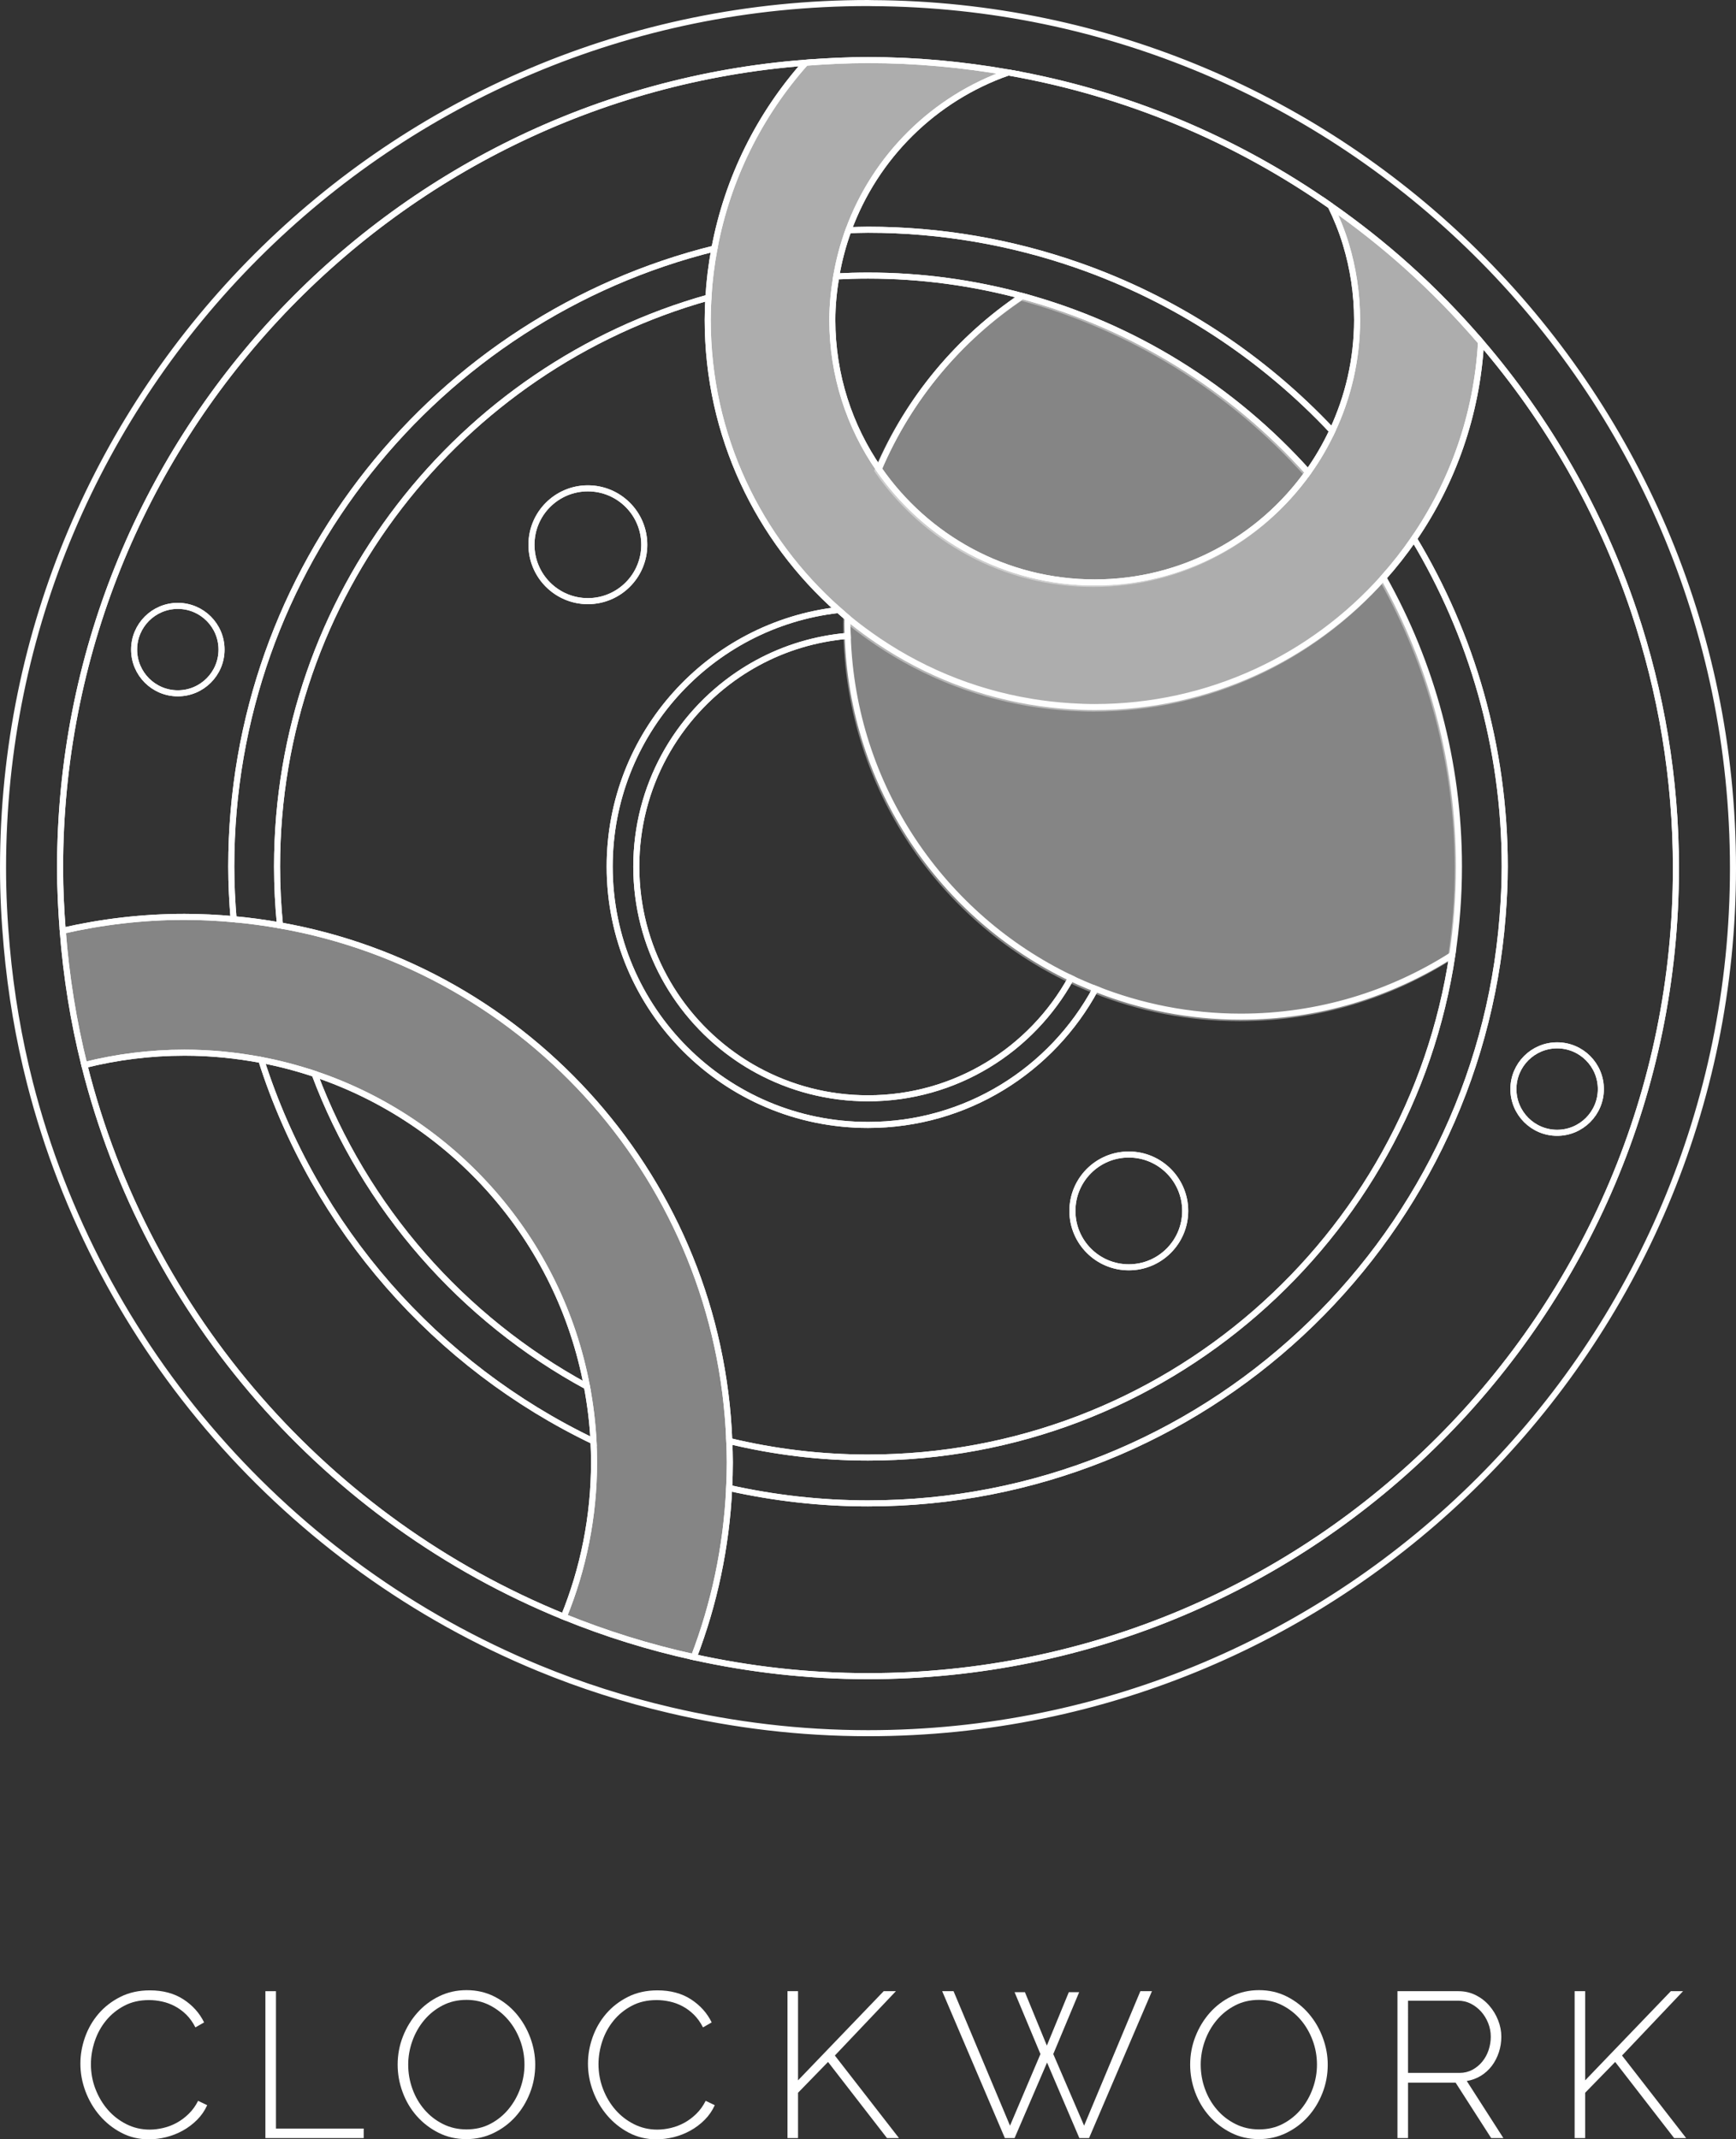 <?xml version="1.0" encoding="utf-8"?>
<!-- Generator: Adobe Illustrator 16.0.0, SVG Export Plug-In . SVG Version: 6.00 Build 0)  -->
<!DOCTYPE svg PUBLIC "-//W3C//DTD SVG 1.1//EN" "http://www.w3.org/Graphics/SVG/1.1/DTD/svg11.dtd">
<svg version="1.1" id="Layer_1" xmlns="http://www.w3.org/2000/svg" xmlns:xlink="http://www.w3.org/1999/xlink" x="0px" y="0px"
	 width="487.627px" height="600.849px" viewBox="62.488 95.634 487.627 600.849"
	 enable-background="new 62.488 95.634 487.627 600.849" xml:space="preserve">
<rect x="62.488" y="95.634" width="487.627" height="600.849" fill="#333333" stroke="none"/>
<g>
	<path fill="none" stroke="#FFFFFF" stroke-width="1.698" stroke-miterlimit="10" d="M128.101,353.792
		c-0.398-4.875-0.656-9.791-0.656-14.777c0-83.899,57.785-154.277,135.715-173.583c3.703-19.805,12.762-37.723,25.646-52.184
		C171.653,122.194,79.362,220.011,79.362,339.454c0,5.918,0.299,11.771,0.744,17.578c11.004-2.508,22.441-3.885,34.213-3.885
		C118.972,353.147,123.56,353.388,128.101,353.792z M100.157,278.083c0-6.785,5.496-12.281,12.281-12.281
		c6.773,0,12.275,5.496,12.275,12.281c0,6.779-5.502,12.275-12.275,12.275C105.653,290.358,100.157,284.862,100.157,278.083z"/>
	<path fill="none" stroke="#FFFFFF" stroke-width="1.698" stroke-miterlimit="10" d="M229.198,500.435
		c-44.162-21.135-78.287-59.858-93.328-107.098c-6.984-1.324-14.186-2.051-21.551-2.051c-9.709,0-19.131,1.219-28.137,3.479
		c17.672,70.541,68.35,127.951,134.678,154.935c5.455-13.39,8.49-28.031,8.49-43.383
		C229.351,504.343,229.292,502.38,229.198,500.435z"/>
	<path fill="none" stroke="#FFFFFF" stroke-width="1.698" stroke-miterlimit="10" d="M306.302,404.101L306.302,404.101
		L306.302,404.101c-11.232,0-21.803-2.848-31.025-7.856c-1.846-1.002-3.639-2.086-5.367-3.258
		c-17.314-11.695-28.693-31.506-28.693-53.972c0-22.465,11.379-42.27,28.693-53.971c1.729-1.166,3.521-2.256,5.367-3.258
		c7.646-4.154,16.219-6.779,25.33-7.57c-0.047-1.178-0.094-2.361-0.094-3.551c0-0.51,0.029-1.008,0.041-1.518
		c-0.861-0.715-1.699-1.453-2.537-2.191c-36.17,4.113-64.277,34.787-64.277,72.059c0,40.078,32.484,72.568,72.562,72.568
		c27.65,0,51.675-15.469,63.927-38.221c-2.338-0.927-4.646-1.904-6.896-2.988C352.251,390.472,330.876,404.101,306.302,404.101z"/>
	<path fill="none" stroke="#FFFFFF" stroke-width="1.698" stroke-miterlimit="10" d="M243.46,248.634
		c0-8.754-7.096-15.844-15.844-15.844s-15.844,7.09-15.844,15.844c0,8.742,7.096,15.838,15.844,15.838
		S243.46,257.376,243.46,248.634z"/>
	<path fill="none" stroke="#FFFFFF" stroke-width="1.698" stroke-miterlimit="10" d="M379.557,419.892
		c-8.748,0-15.839,7.091-15.839,15.839s7.091,15.838,15.839,15.838c8.741,0,15.844-7.09,15.844-15.838
		S388.298,419.892,379.557,419.892z"/>
	<g>
		<path fill="none" stroke="#FFFFFF" stroke-width="1.698" stroke-miterlimit="10" d="M363.331,370.374
			c-36.146-17.32-61.383-53.719-62.725-96.158c-9.111,0.791-17.684,3.416-25.33,7.57c-1.846,1.002-3.639,2.092-5.367,3.258
			c-17.309,11.701-28.693,31.506-28.693,53.971c0,22.466,11.385,42.275,28.693,53.972c1.729,1.172,3.521,2.256,5.367,3.258
			c9.223,5.01,19.793,7.856,31.025,7.856C330.876,404.101,352.251,390.472,363.331,370.374z"/>
		<path fill="none" stroke="#FFFFFF" stroke-width="1.698" stroke-miterlimit="10" d="M499.872,389.229
			c-6.785,0-12.281,5.503-12.281,12.281c0,6.779,5.496,12.281,12.281,12.281s12.281-5.502,12.281-12.281
			C512.153,394.731,506.657,389.229,499.872,389.229z"/>
		<path fill="none" stroke="#FFFFFF" stroke-width="1.698" stroke-miterlimit="10" d="M124.714,278.083
			c0-6.785-5.502-12.281-12.275-12.281c-6.785,0-12.281,5.496-12.281,12.281c0,6.779,5.496,12.275,12.281,12.275
			C119.212,290.358,124.714,284.862,124.714,278.083z"/>
	</g>
	<path fill="none" stroke="#FFFFFF" stroke-width="1.698" stroke-miterlimit="10" d="M440.517,164.171
		c-1.118-3.715-2.577-7.266-4.241-10.705c-26.584-18.615-57.328-31.652-90.568-37.477c-20.83,7.277-37.354,23.607-44.9,44.309
		c1.828-0.059,3.65-0.141,5.496-0.141c20.63,0,40.429,3.539,58.869,9.967c27.539,9.598,51.99,25.729,71.531,46.547
		c4.436-9.475,6.979-20.01,6.979-31.16C443.681,178.093,442.562,170.927,440.517,164.171z"/>
	<path fill="none" stroke="#FFFFFF" stroke-width="1.698" stroke-miterlimit="10" d="M521.44,267.237
		c-9.404-28.014-24.105-53.578-42.943-75.516c-1.154,20.432-7.939,39.346-18.844,55.225c16.184,26.9,25.506,58.395,25.506,92.068
		c0,4.759-0.24,9.457-0.609,14.115c-7.201,92.18-84.229,164.742-178.248,164.742c-13.4,0-26.438-1.523-38.994-4.318
		c-0.779,16.676-4.236,32.631-9.926,47.49c15.762,3.469,32.115,5.35,48.92,5.35c125.338,0,226.939-101.606,226.939-226.938
		C533.241,314.194,529.058,289.931,521.44,267.237z M499.872,413.792c-6.785,0-12.281-5.502-12.281-12.281
		c0-6.778,5.496-12.28,12.281-12.28s12.281,5.502,12.281,12.28C512.153,408.29,506.657,413.792,499.872,413.792z"/>
	<path fill="none" stroke="#FFFFFF" stroke-width="1.698" stroke-miterlimit="10" d="M349.632,178.778
		c-17.725,11.871-31.834,28.723-40.295,48.568c13.295,19.236,35.483,31.869,60.646,31.869c24.737,0,46.575-12.234,59.94-30.932
		C408.817,204.729,381.066,187.263,349.632,178.778z"/>
	<path fill="none" stroke="#FFFFFF" stroke-width="1.698" stroke-miterlimit="10" d="M150.841,397.245
		c-4.852-1.623-9.85-2.941-14.971-3.908c15.041,47.238,49.166,85.963,93.328,107.098c-0.258-5.227-0.902-10.354-1.846-15.375
		C192.354,466.099,164.962,434.915,150.841,397.245z"/>
	<path fill="none" stroke="#FFFFFF" stroke-width="1.698" stroke-miterlimit="10" d="M140.312,339.015
		c0-76.131,51.275-140.244,121.16-159.809c0.27-4.682,0.844-9.275,1.688-13.775c-77.93,19.307-135.715,89.684-135.715,173.583
		c0,4.986,0.258,9.902,0.656,14.777c4.406,0.398,8.748,0.99,13.037,1.746C140.599,350.101,140.312,344.593,140.312,339.015z"/>
	<path fill="none" stroke="#FFFFFF" stroke-width="1.698" stroke-miterlimit="10" d="M365.171,170.124
		c-18.438-6.428-38.237-9.967-58.869-9.967c-1.846,0-3.668,0.082-5.496,0.141c-1.523,4.166-2.672,8.496-3.428,12.973
		c2.959-0.152,5.93-0.24,8.924-0.24c14.994,0,29.515,2.021,43.33,5.748c31.437,8.484,59.187,25.951,80.291,49.506
		c2.603-3.639,4.863-7.523,6.779-11.613C417.161,195.853,392.71,179.722,365.171,170.124z"/>
	<path fill="none" stroke="#FFFFFF" stroke-width="1.698" stroke-miterlimit="10" d="M459.653,246.946
		c-2.625,3.826-5.49,7.471-8.566,10.916c13.482,24,21.205,51.668,21.205,81.152c0,8.433-0.646,16.711-1.857,24.804
		c-11.971,79.903-80.895,141.182-164.133,141.182c-13.43,0-26.461-1.629-38.965-4.641c0.076,1.979,0.152,3.961,0.152,5.959
		c0,2.432-0.076,4.84-0.182,7.235c12.557,2.795,25.594,4.318,38.994,4.318c94.021,0,171.047-72.562,178.248-164.742
		c0.369-4.658,0.609-9.356,0.609-14.115C485.159,305.341,475.837,273.847,459.653,246.946z"/>
	<path fill="none" stroke="#FFFFFF" stroke-width="1.698" stroke-miterlimit="10" d="M457.86,170.575
		c-6.826-6.135-14.052-11.83-21.586-17.109c1.663,3.439,3.122,6.99,4.241,10.705c2.045,6.756,3.164,13.922,3.164,21.34
		c0,11.15-2.543,21.687-6.979,31.16c-1.916,4.09-4.178,7.975-6.779,11.613c-13.365,18.697-35.203,30.932-59.941,30.932
		c-25.16,0-47.35-12.633-60.645-31.869c-8.215-11.889-13.055-26.291-13.055-41.836c0-4.178,0.434-8.25,1.096-12.24
		c0.756-4.477,1.904-8.807,3.428-12.973c7.546-20.701,24.07-37.031,44.9-44.309c-12.809-2.238-25.957-3.48-39.404-3.48
		c-5.895,0-11.719,0.299-17.496,0.738c-12.885,14.461-21.943,32.379-25.646,52.184c-0.844,4.5-1.418,9.094-1.688,13.775
		c-0.111,2.092-0.193,4.189-0.193,6.305c0,32.432,14.215,61.523,36.738,81.445c0.838,0.738,1.676,1.477,2.537,2.191
		c2.021,1.682,4.119,3.275,6.263,4.811c13.185,9.428,28.541,15.984,45.193,18.75v0.006c3.656,0.604,7.365,1.031,11.133,1.266
		c2.263,0.146,4.535,0.24,6.838,0.24c32.244,0,61.201-14.057,81.105-36.357c3.076-3.445,5.941-7.09,8.566-10.916
		c10.903-15.879,17.688-34.793,18.844-55.225C472.075,184.239,465.196,177.161,457.86,170.575z"/>
	<path opacity="0.6" fill="#FFFFFF" enable-background="new    " d="M457.86,170.575c-6.826-6.135-14.052-11.83-21.586-17.109
		c1.663,3.439,3.122,6.99,4.241,10.705c2.045,6.756,3.164,13.922,3.164,21.34c0,11.15-2.543,21.687-6.979,31.16
		c-1.916,4.09-4.178,7.975-6.779,11.613c-13.365,18.697-35.203,30.932-59.941,30.932c-25.16,0-47.35-12.633-60.645-31.869
		c-8.215-11.889-13.055-26.291-13.055-41.836c0-4.178,0.434-8.25,1.096-12.24c0.756-4.477,1.904-8.807,3.428-12.973
		c7.546-20.701,24.07-37.031,44.9-44.309c-12.809-2.238-25.957-3.48-39.404-3.48c-5.895,0-11.719,0.299-17.496,0.738
		c-12.885,14.461-21.943,32.379-25.646,52.184c-0.844,4.5-1.418,9.094-1.688,13.775c-0.111,2.092-0.193,4.189-0.193,6.305
		c0,32.432,14.215,61.523,36.738,81.445c0.838,0.738,1.676,1.477,2.537,2.191c2.021,1.682,4.119,3.275,6.263,4.811
		c13.185,9.428,28.541,15.984,45.193,18.75v0.006c3.656,0.604,7.365,1.031,11.133,1.266c2.263,0.146,4.535,0.24,6.838,0.24
		c32.244,0,61.201-14.057,81.105-36.357c3.076-3.445,5.941-7.09,8.566-10.916c10.903-15.879,17.688-34.793,18.844-55.225
		C472.075,184.239,465.196,177.161,457.86,170.575z"/>
	<path fill="none" stroke="#FFFFFF" stroke-width="1.698" stroke-miterlimit="10" d="M267.337,500.358
		c-2.789-72.757-56.303-132.47-126.199-144.82c-4.289-0.756-8.631-1.348-13.037-1.746c-4.541-0.404-9.129-0.645-13.781-0.645
		c-11.771,0-23.209,1.377-34.213,3.885c0.99,12.908,3.018,25.522,6.076,37.733c9.006-2.262,18.428-3.479,28.137-3.479
		c7.365,0,14.566,0.727,21.551,2.051c5.121,0.967,10.119,2.285,14.971,3.908c39.088,13.084,68.801,46.563,76.512,87.813
		c0.943,5.021,1.588,10.148,1.846,15.375c0.094,1.945,0.152,3.908,0.152,5.884c0,15.352-3.035,29.993-8.49,43.383
		c11.713,4.77,23.918,8.578,36.521,11.344c5.689-14.859,9.146-30.813,9.926-47.49c0.105-2.396,0.182-4.805,0.182-7.235
		C267.489,504.319,267.413,502.339,267.337,500.358z"/>
	<path opacity="0.4" fill="#FFFFFF" enable-background="new    " d="M267.337,500.358c-2.789-72.757-56.303-132.47-126.199-144.82
		c-4.289-0.756-8.631-1.348-13.037-1.746c-4.541-0.404-9.129-0.645-13.781-0.645c-11.771,0-23.209,1.377-34.213,3.885
		c0.99,12.908,3.018,25.522,6.076,37.733c9.006-2.262,18.428-3.479,28.137-3.479c7.365,0,14.566,0.727,21.551,2.051
		c5.121,0.967,10.119,2.285,14.971,3.908c39.088,13.084,68.801,46.563,76.512,87.813c0.943,5.021,1.588,10.148,1.846,15.375
		c0.094,1.945,0.152,3.908,0.152,5.884c0,15.352-3.035,29.993-8.49,43.383c11.713,4.77,23.918,8.578,36.521,11.344
		c5.689-14.859,9.146-30.813,9.926-47.49c0.105-2.396,0.182-4.805,0.182-7.235C267.489,504.319,267.413,502.339,267.337,500.358z"/>
	<g>
		<g>
			<path fill="none" stroke="#FFFFFF" stroke-width="1.698" stroke-miterlimit="10" d="M150.841,397.245
				c14.121,37.67,41.514,68.854,76.512,87.813C219.642,443.81,189.929,410.329,150.841,397.245z"/>
			<path fill="none" stroke="#FFFFFF" stroke-width="1.698" stroke-miterlimit="10" d="M370.229,373.362
				c-12.252,22.752-36.275,38.221-63.927,38.221c-40.078,0-72.562-32.49-72.562-72.568c0-37.271,28.107-67.945,64.277-72.059
				c-22.523-19.922-36.738-49.014-36.738-81.445c0-2.115,0.082-4.213,0.193-6.305c-69.885,19.564-121.16,83.678-121.16,159.809
				c0,5.578,0.287,11.086,0.826,16.523c69.896,12.352,123.41,72.063,126.199,144.82c12.504,3.012,25.535,4.641,38.965,4.641
				c83.238,0,152.162-61.277,164.133-141.182c-17.161,10.969-37.534,17.354-59.414,17.354
				C396.606,381.173,382.854,378.384,370.229,373.362z M211.772,248.634c0-8.754,7.096-15.844,15.844-15.844
				s15.844,7.09,15.844,15.844c0,8.742-7.096,15.838-15.844,15.838S211.772,257.376,211.772,248.634z M379.557,451.567
				c-8.748,0-15.839-7.091-15.839-15.839s7.091-15.838,15.839-15.838c8.741,0,15.844,7.09,15.844,15.838
				S388.298,451.567,379.557,451.567z"/>
			<path fill="none" stroke="#FFFFFF" stroke-width="1.698" stroke-miterlimit="10" d="M309.337,227.347
				c8.461-19.846,22.57-36.697,40.295-48.568c-13.815-3.727-28.336-5.748-43.33-5.748c-2.994,0-5.965,0.088-8.924,0.24
				c-0.662,3.99-1.096,8.062-1.096,12.24C296.282,201.056,301.122,215.458,309.337,227.347z"/>
		</g>
		<path fill="none" stroke="#FFFFFF" stroke-width="1.698" stroke-miterlimit="10" d="M477.015,166.608
			c-43.6-43.061-103.383-69.744-169.417-70.096c-0.435,0-0.861-0.029-1.296-0.029c-134.186,0-242.965,108.779-242.965,242.971
			c0,7.44,0.387,14.795,1.043,22.065c1.172,13.084,3.352,25.875,6.516,38.273c19.078,74.637,72.721,135.404,142.857,164.326
			c11.877,4.904,24.234,8.859,36.979,11.836c17.854,4.184,36.439,6.463,55.57,6.463c134.191,0,242.965-108.779,242.965-242.965
			C549.267,271.813,521.61,210.659,477.015,166.608z M306.302,566.394c-16.805,0-33.158-1.881-48.92-5.35
			c-12.604-2.766-24.809-6.574-36.521-11.344c-66.328-26.982-117.006-84.394-134.678-154.935
			c-3.059-12.211-5.086-24.825-6.076-37.733c-0.445-5.808-0.744-11.66-0.744-17.578c0-119.443,92.291-217.26,209.443-226.207
			c5.777-0.439,11.602-0.738,17.496-0.738c13.447,0,26.596,1.242,39.404,3.48c33.239,5.824,63.984,18.861,90.568,37.477
			c7.534,5.279,14.76,10.975,21.586,17.109c7.336,6.586,14.215,13.664,20.637,21.146c18.838,21.938,33.539,47.502,42.943,75.516
			c7.616,22.693,11.801,46.958,11.801,72.217C533.241,464.786,431.64,566.394,306.302,566.394z"/>
	</g>
	<g>
		
			<path opacity="0.4" fill="#FFFFFF" stroke="#FFFFFF" stroke-width="1.698" stroke-miterlimit="10" enable-background="new    " d="
			M362.984,370.802c-36.146-17.319-61.382-53.719-62.718-96.158c-0.041-1.184-0.094-2.355-0.094-3.551
			c0-0.504,0.035-1.008,0.041-1.518c2.021,1.682,4.125,3.275,6.264,4.811c13.177,9.428,28.546,15.984,45.199,18.756l0,0
			c3.65,0.609,7.359,1.037,11.121,1.271c2.268,0.135,4.547,0.234,6.844,0.234c32.25,0,61.201-14.057,81.105-36.357
			c13.482,24,21.199,51.668,21.199,81.152c0,8.432-0.633,16.711-1.847,24.803c-17.161,10.975-37.541,17.354-59.42,17.354
			c-14.414,0-28.172-2.788-40.792-7.811C367.557,372.864,365.241,371.88,362.984,370.802"/>
		
			<path opacity="0.4" fill="#FFFFFF" stroke="#FFFFFF" stroke-width="1.698" stroke-miterlimit="10" enable-background="new    " d="
			M349.264,179.206c-17.73,11.865-31.828,28.723-40.296,48.562c13.296,19.242,35.484,31.875,60.646,31.875
			c24.738,0,46.576-12.234,59.946-30.932C408.442,205.151,380.704,187.69,349.264,179.206z"/>
	</g>
	<g>
		<path fill="#FFFFFF" d="M347.477,655.163h2.905l6.158,14.994l6.164-14.994h2.905l-7.266,17.373l8.66,20.108l15.803-37.77h3.252
			l-17.666,41.256h-2.725l-9.07-21.211l-9.123,21.211h-2.729l-17.606-41.256h3.192l15.86,37.77l8.55-20.108L347.477,655.163z"/>
		<path fill="#FFFFFF" d="M416.089,696.425c-2.871,0-5.483-0.604-7.846-1.805c-2.367-1.195-4.4-2.771-6.105-4.705
			c-1.705-1.939-3.018-4.166-3.955-6.68c-0.926-2.521-1.389-5.099-1.389-7.734c0-2.748,0.492-5.385,1.482-7.898
			c0.983-2.52,2.344-4.745,4.061-6.686c1.729-1.939,3.773-3.479,6.135-4.623c2.367-1.143,4.916-1.711,7.677-1.711
			c2.864,0,5.489,0.609,7.868,1.828c2.386,1.219,4.418,2.817,6.105,4.793c1.688,1.979,2.994,4.213,3.92,6.715
			c0.932,2.502,1.396,5.027,1.396,7.582c0,2.789-0.492,5.449-1.482,7.963c-0.984,2.521-2.344,4.74-4.066,6.656
			c-1.722,1.916-3.768,3.445-6.129,4.588C421.392,695.851,418.837,696.425,416.089,696.425z M399.759,675.501
			c0,2.361,0.394,4.641,1.189,6.832c0.791,2.186,1.916,4.125,3.369,5.807c1.452,1.688,3.188,3.035,5.202,4.043
			c2.016,1.009,4.22,1.513,6.628,1.513c2.473,0,4.711-0.521,6.709-1.57c1.991-1.049,3.696-2.432,5.114-4.154
			c1.412-1.729,2.508-3.668,3.281-5.842c0.773-2.168,1.16-4.377,1.16-6.627c0-2.361-0.404-4.641-1.219-6.826
			c-0.815-2.185-1.945-4.125-3.394-5.812c-1.459-1.688-3.17-3.029-5.149-4.037c-1.976-1.008-4.144-1.512-6.504-1.512
			c-2.484,0-4.729,0.521-6.744,1.569c-2.016,1.049-3.744,2.433-5.174,4.154c-1.437,1.723-2.537,3.674-3.312,5.836
			C400.146,671.048,399.759,673.257,399.759,675.501z"/>
		<path fill="#FFFFFF" d="M455.024,696.132v-41.256h17.139c1.746,0,3.352,0.369,4.828,1.103c1.471,0.737,2.742,1.711,3.803,2.936
			c1.066,1.219,1.898,2.596,2.502,4.125c0.599,1.529,0.902,3.07,0.902,4.623c0,1.512-0.234,2.965-0.697,4.383
			c-0.469,1.418-1.125,2.684-1.975,3.809c-0.855,1.125-1.888,2.052-3.082,2.789c-1.201,0.732-2.521,1.22-3.955,1.453l10.289,16.037
			h-3.429l-9.996-15.574h-13.364v15.574L455.024,696.132L455.024,696.132z M457.989,677.827h14.473c1.312,0,2.514-0.293,3.598-0.867
			c1.085-0.586,2.017-1.354,2.789-2.303c0.773-0.943,1.365-2.033,1.775-3.246c0.404-1.225,0.609-2.473,0.609-3.75
			c0-1.318-0.24-2.59-0.728-3.81c-0.486-1.225-1.143-2.297-1.975-3.229s-1.806-1.676-2.906-2.238
			c-1.102-0.557-2.297-0.838-3.574-0.838h-14.062V677.827z"/>
		<path fill="#FFFFFF" d="M504.788,696.132v-41.256h2.959v25.043l24.063-25.043h3.429l-17.14,18.07l18.013,23.186h-3.375
			l-16.56-21.381l-8.432,8.654v12.727H504.788L504.788,696.132z"/>
		<path fill="#FFFFFF" d="M85.069,675.214c0-2.479,0.434-4.951,1.301-7.412c0.873-2.461,2.145-4.658,3.809-6.598
			c1.664-1.935,3.709-3.517,6.129-4.734s5.186-1.828,8.279-1.828c3.68,0,6.82,0.845,9.416,2.525c2.596,1.688,4.535,3.85,5.812,6.479
			l-2.438,1.396c-0.738-1.436-1.6-2.637-2.584-3.604c-0.99-0.967-2.062-1.752-3.205-2.354c-1.137-0.598-2.332-1.037-3.574-1.301
			c-1.236-0.271-2.455-0.41-3.656-0.41c-2.637,0-4.957,0.527-6.973,1.6c-2.016,1.062-3.721,2.449-5.115,4.154
			s-2.449,3.633-3.164,5.777c-0.721,2.155-1.078,4.317-1.078,6.485c0,2.438,0.422,4.765,1.277,6.967
			c0.855,2.216,2.016,4.16,3.486,5.849c1.471,1.682,3.217,3.029,5.232,4.037s4.184,1.512,6.51,1.512c1.236,0,2.52-0.158,3.832-0.469
			c1.318-0.312,2.578-0.791,3.779-1.453c1.201-0.656,2.326-1.5,3.369-2.525c1.049-1.024,1.922-2.237,2.619-3.633l2.555,1.219
			c-0.697,1.554-1.646,2.925-2.848,4.125c-1.202,1.201-2.537,2.209-4.014,3.023c-1.471,0.813-3.029,1.424-4.676,1.834
			c-1.646,0.404-3.264,0.609-4.852,0.609c-2.83,0-5.414-0.621-7.758-1.863c-2.35-1.236-4.365-2.854-6.076-4.853
			c-1.699-1.991-3.029-4.26-3.979-6.797C85.534,680.434,85.069,677.845,85.069,675.214z"/>
		<path fill="#FFFFFF" d="M137.036,696.132v-41.256h2.965v38.584h24.645v2.672H137.036z"/>
		<path fill="#FFFFFF" d="M193.474,696.425c-2.865,0-5.484-0.604-7.84-1.805c-2.367-1.195-4.4-2.771-6.105-4.705
			c-1.705-1.939-3.023-4.166-3.949-6.68c-0.932-2.521-1.395-5.099-1.395-7.734c0-2.748,0.492-5.385,1.477-7.898
			c0.99-2.52,2.35-4.745,4.072-6.686c1.729-1.939,3.768-3.479,6.135-4.623c2.355-1.143,4.916-1.711,7.664-1.711
			c2.865,0,5.496,0.609,7.875,1.828c2.385,1.219,4.418,2.817,6.105,4.793c1.688,1.979,2.988,4.213,3.92,6.715
			c0.926,2.502,1.395,5.027,1.395,7.582c0,2.789-0.492,5.449-1.482,7.963c-0.984,2.521-2.344,4.74-4.066,6.656
			c-1.722,1.916-3.768,3.445-6.129,4.588C198.782,695.851,196.228,696.425,193.474,696.425z M177.149,675.501
			c0,2.361,0.393,4.641,1.189,6.832c0.791,2.186,1.916,4.125,3.369,5.807c1.453,1.688,3.188,3.035,5.197,4.043
			c2.016,1.009,4.225,1.513,6.627,1.513c2.484,0,4.723-0.521,6.715-1.57c1.992-1.049,3.697-2.432,5.109-4.154
			c1.418-1.729,2.514-3.668,3.287-5.842c0.779-2.168,1.166-4.377,1.166-6.627c0-2.361-0.41-4.641-1.225-6.826
			c-0.815-2.185-1.945-4.125-3.398-5.812c-1.453-1.688-3.17-3.029-5.145-4.037s-4.148-1.512-6.51-1.512
			c-2.479,0-4.723,0.521-6.738,1.569s-3.738,2.433-5.174,4.154s-2.537,3.674-3.311,5.836
			C177.536,671.048,177.149,673.257,177.149,675.501z"/>
		<path fill="#FFFFFF" d="M227.64,675.214c0-2.479,0.439-4.951,1.307-7.412c0.873-2.461,2.145-4.658,3.809-6.598
			c1.664-1.935,3.709-3.517,6.129-4.734c2.42-1.218,5.186-1.828,8.279-1.828c3.68,0,6.82,0.845,9.416,2.525
			c2.596,1.688,4.535,3.85,5.812,6.479l-2.438,1.396c-0.738-1.436-1.6-2.637-2.59-3.604c-0.984-0.967-2.057-1.752-3.199-2.354
			c-1.137-0.598-2.332-1.037-3.574-1.301c-1.236-0.271-2.455-0.41-3.656-0.41c-2.637,0-4.957,0.527-6.973,1.6
			c-2.016,1.062-3.721,2.449-5.115,4.154c-1.4,1.705-2.455,3.633-3.17,5.777c-0.715,2.155-1.072,4.317-1.072,6.485
			c0,2.438,0.428,4.765,1.277,6.967c0.85,2.216,2.016,4.16,3.486,5.849c1.477,1.682,3.217,3.029,5.227,4.037
			c2.016,1.008,4.184,1.512,6.516,1.512c1.236,0,2.52-0.158,3.832-0.469c1.312-0.312,2.572-0.791,3.779-1.453
			c1.201-0.656,2.32-1.5,3.369-2.525c1.043-1.024,1.916-2.237,2.613-3.633l2.561,1.219c-0.703,1.554-1.646,2.925-2.848,4.125
			c-1.202,1.201-2.537,2.209-4.014,3.023c-1.471,0.813-3.029,1.424-4.676,1.834c-1.646,0.404-3.27,0.609-4.852,0.609
			c-2.83,0-5.414-0.621-7.764-1.863c-2.338-1.236-4.365-2.854-6.07-4.853c-1.699-1.991-3.029-4.26-3.979-6.797
			C228.112,680.434,227.64,677.845,227.64,675.214z"/>
		<path fill="#FFFFFF" d="M283.685,696.132v-41.256h2.965v25.043l24.059-25.043h3.428l-17.145,18.07l18.012,23.186h-3.369
			l-16.559-21.381l-8.426,8.654v12.727H283.685L283.685,696.132z"/>
	</g>
</g>
</svg>
